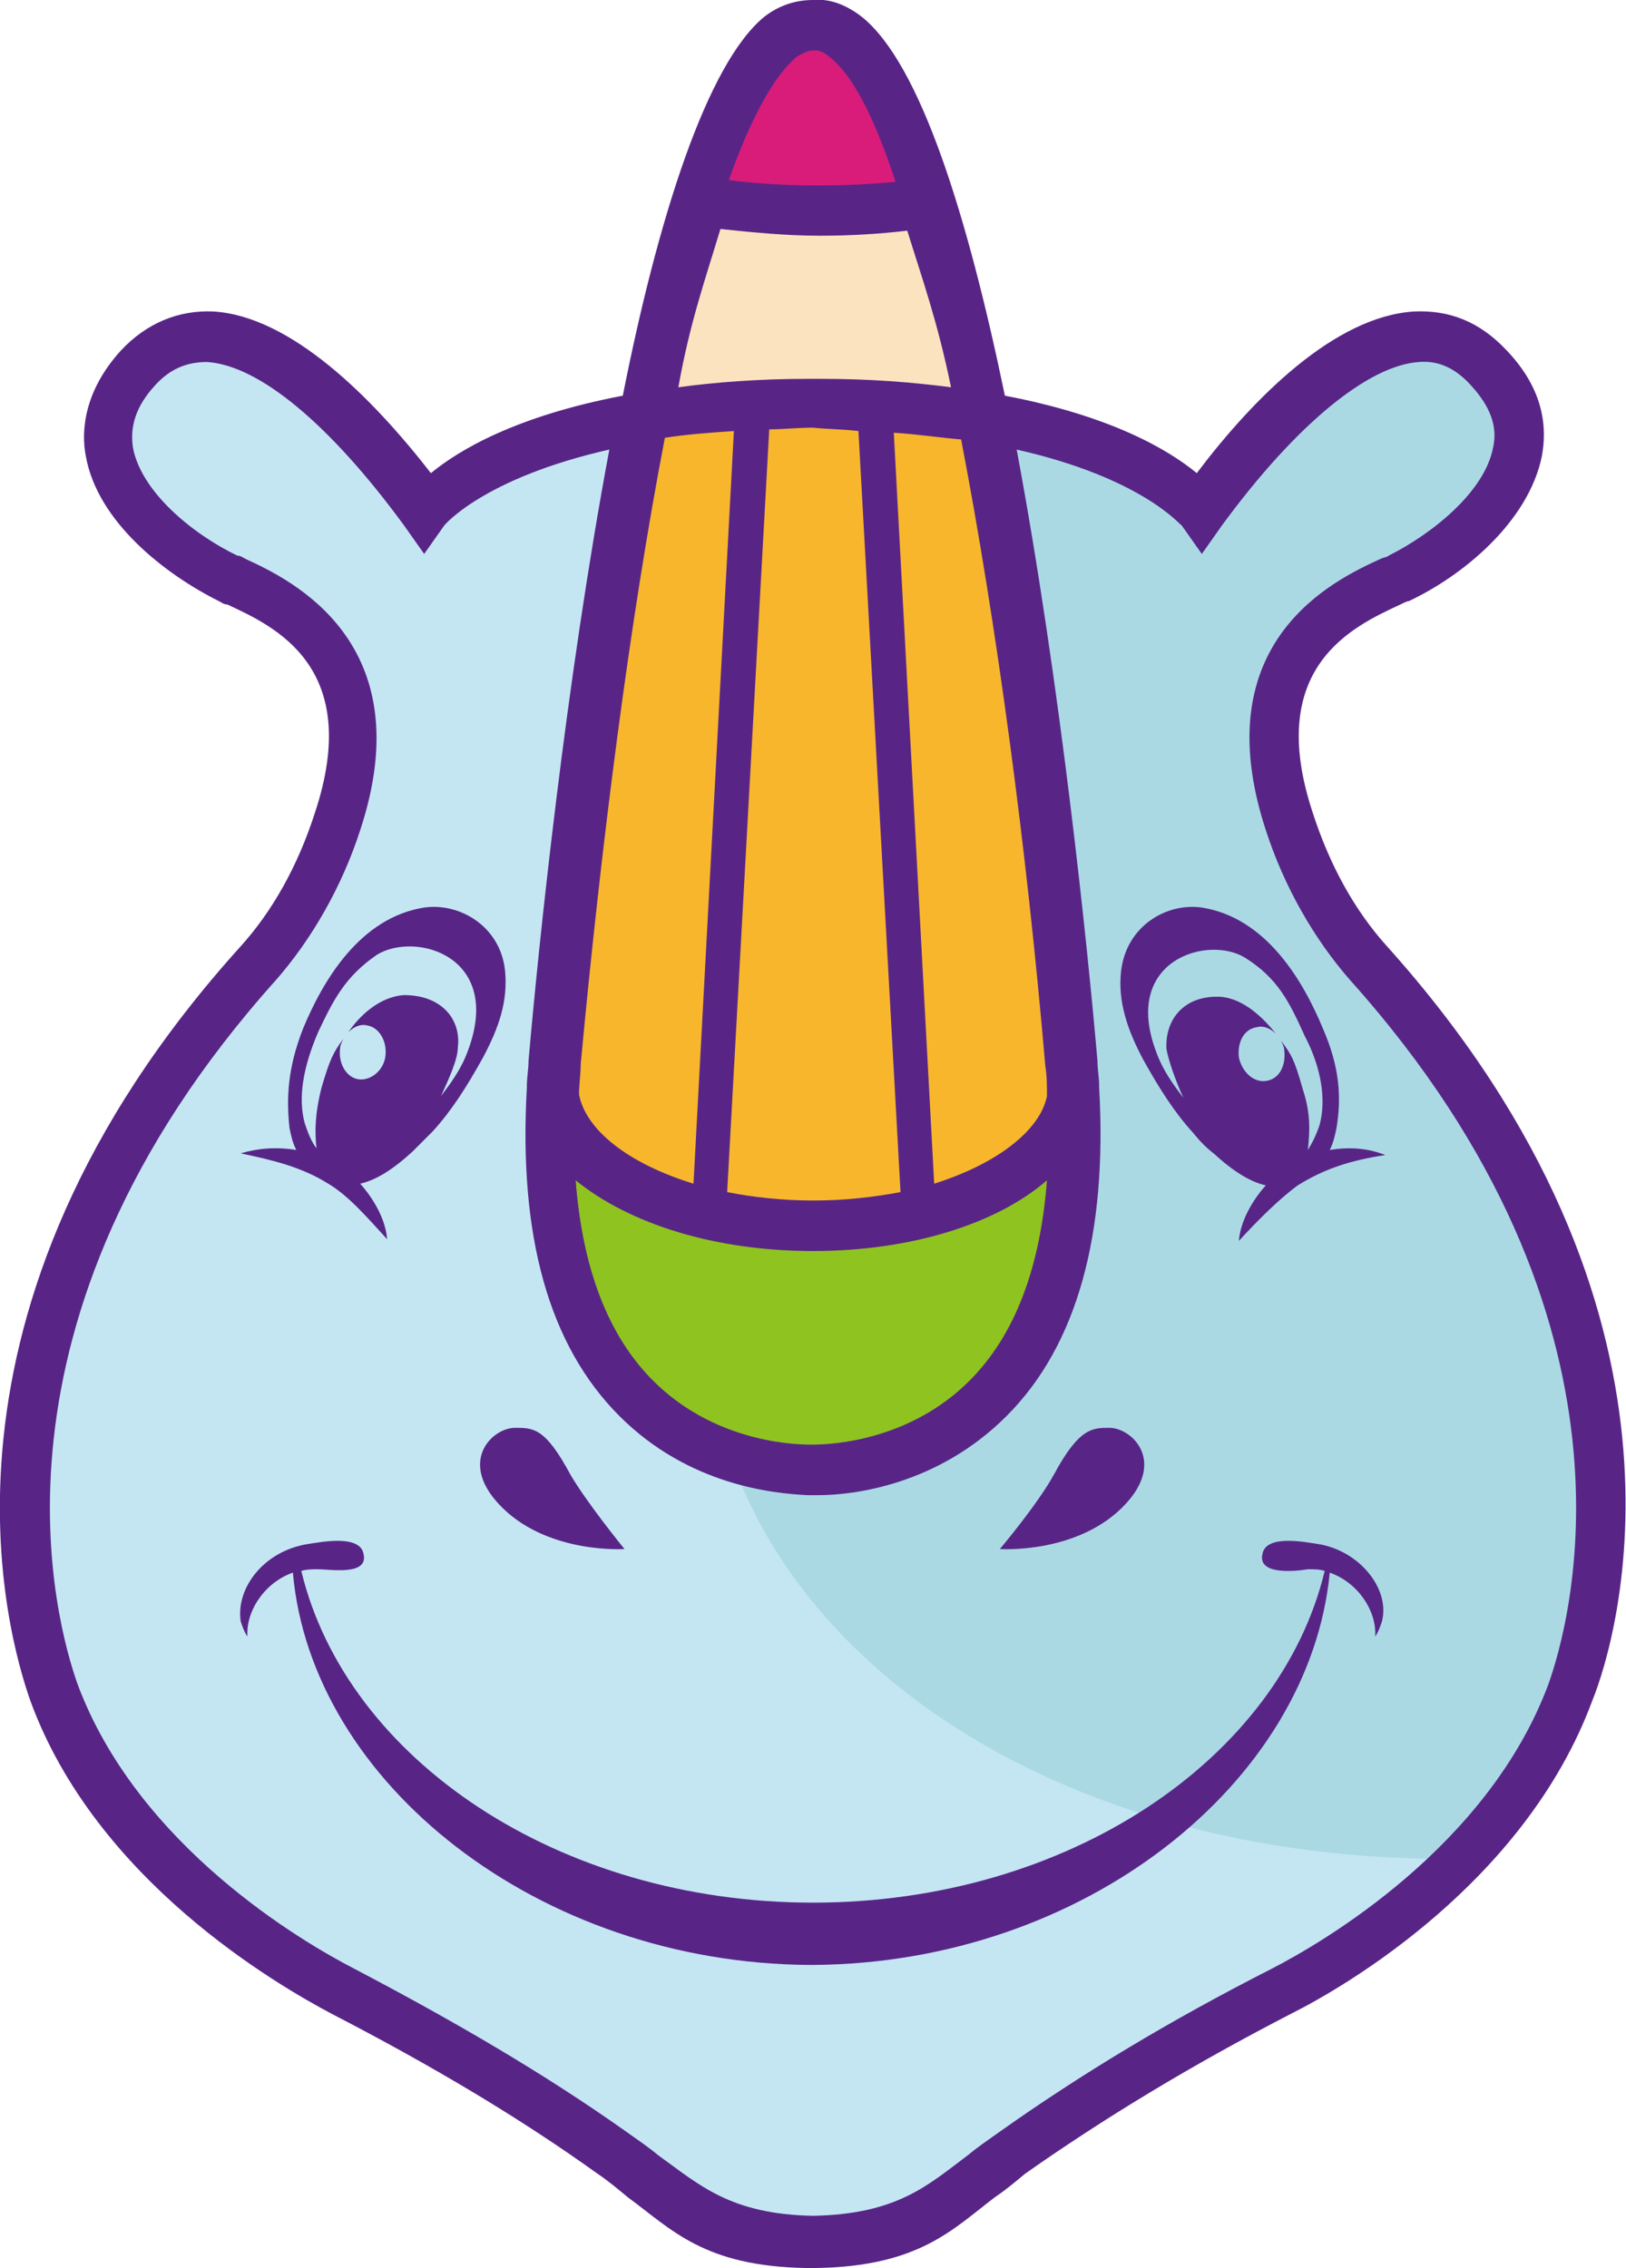 <!-- Generator: Adobe Illustrator 24.1.0, SVG Export Plug-In  -->
<svg xmlns="http://www.w3.org/2000/svg" xml:space="preserve" width="96.6" height="134.7" viewBox="0,0,96.6,134.7"><style>.st6{fill:#582587}</style><path d="M59.5 24.9s6.9 1.4 9.4 3.5 2.5 1.3 2.5 1.3l8.2-8.5 4.7-1.2 3.8 1.8 1.8 3.1v2.9l-3.3 4-6.2 3.7-3 3.3-2 4 .8 5.1 2.3 5.8 3.7 5.1 4.4 5.8 5.8 11.2 1.8 8.2.7 9.2-4.2 13-10.2 9.3-9.2 5.2-6.3 4-3.8 2.2-3.5 4.2-5.8 1.8h-7.7l-6.5-4.3-10.2-6.2-6.7-3.5-6.7-4.2-7.3-7L2.1 99 .9 89.5 2.6 79 6 69.8 14.3 59l4.7-7.3 1.5-10.5-2.7-4.3-6.8-4-4-4.2-1-3.9 2.3-3.5 5.2-1.3 5.7 3.5 4 4.2 2.2 2.3 4.7-2.8 2.8-1.5 7.6-1.3 8.8-.8 7.2.5 3 .8z" style="fill: rgb(196, 230, 243);"></path><path d="M94.4 84.1c0 18.1-1 20.1-8.5 26.3-25.2 0-43.9-14.2-43.9-32.3s-5.8-56.8 19.2-53.2c1.1.2 6.5 5 10.2 4.9 3.3-.1 6.3-8.2 9.8-8.8 4.9-.9 9.5 2.1 8.4 6.4-1.5 5.4-9.6 7.7-11.2 9.2-4.8 4.6-1.9 9-1 13.5 1.2 6.2 7.5 10.4 9.5 14.7 5.4 11.8 7.5 10.7 7.5 19.3z" style="fill: rgb(170, 217, 228);"></path><path d="M54.9 11.7S53 4.9 51.1 3 47.8.9 45.9 3C44 5.1 42.3 9.7 42 10.7s1.2 1.8 2.3 1.8c1.1 0 6.2.5 7.8.3 1.5-.1 2.8-1.1 2.8-1.1z" style="fill: rgb(217, 28, 121);"></path><path d="M41.3 12s3.6.8 7.6.5 5.8-.8 5.8-.8 2.9 8 3.1 10.1 0 3.1 0 3.1l-19.2-.4L41.3 12z" style="fill: rgb(252, 227, 191);"></path><path d="M37.9 24.5s-4.8 30.4-5 35.4c-.2 5-.3 9.5 6.7 11.6s18.6.8 21.9-2.4 2.3-6.9 2.2-10.1-4.8-32.4-5.3-33.6-6.6-1.8-9.1-1.8-11.4.9-11.4.9z" style="fill: rgb(248, 182, 45);"></path><path d="M33.5 67.3s4.7 6.7 14.8 5.6c10.2-1.1 15.1-6.3 15.1-6.3s.9 6.7-1.6 12-9.1 9.4-15.7 8.6c-6.5-.8-11.1-6.8-11.9-9.3-.8-2.6-2-9.5-2-9.5l1.3-1.1z" style="fill: rgb(143, 195, 31);"></path><path d="M82.4 56.2c-1.9-2.1-3.4-4.8-4.4-7.9-2.9-8.7 2.4-11.1 5.2-12.4.2-.1.4-.2.5-.2 3.2-1.5 7.1-4.7 7.9-8.6.3-1.6.2-3.9-2.1-6.3-1.6-1.7-3.4-2.4-5.5-2.3-4.7.3-9.5 5.1-12.9 9.6-1.7-1.4-5.1-3.4-11.4-4.6-2.2-10.6-5-19.7-8.5-22.5-.9-.7-1.9-1.1-2.9-1-1 0-2 .3-2.9 1C42 3.8 39.1 12.9 37 23.5c-6.3 1.2-9.7 3.2-11.4 4.6-3.5-4.5-8.3-9.3-12.9-9.6-2.1-.1-4 .7-5.5 2.3-2.2 2.4-2.4 4.8-2.1 6.3.7 3.9 4.7 7 7.9 8.6.2.1.3.2.5.2 2.8 1.3 8.1 3.7 5.2 12.4-1 3.1-2.5 5.8-4.4 7.9C-5.3 77.9.5 97.3 1.8 101c3.9 10.7 14.7 16.9 17.9 18.6 6 3.1 11.2 6.2 15.8 9.5.6.4 1.2.9 1.8 1.4 2.6 1.9 4.5 4.1 10.6 4.2h.6c6.1-.1 8.1-2.3 10.6-4.2.6-.4 1.2-.9 1.8-1.4 4.7-3.3 9.8-6.4 15.8-9.5 3.2-1.6 13.9-7.8 17.9-18.6 1.5-3.7 7.3-23.1-12.2-44.8zM47.3 3.4c.6-.4.9-.4 1-.4.1 0 .4-.1 1 .4 1.4 1.1 2.7 3.7 3.9 7.4-3.2.3-6.7.3-9.9-.1 1.3-3.7 2.7-6.2 4-7.3zm-4.5 10.2c1.9.2 3.9.4 5.9.4 1.8 0 3.5-.1 5.2-.3.9 2.9 1.8 5.4 2.6 9.3-2.3-.3-4.8-.5-7.7-.5H48c-2.9 0-5.5.2-7.7.5.7-3.9 1.6-6.4 2.5-9.4zm8.2 12 2.5 45.2c-1.6.3-3.3.5-5.2.5-1.8 0-3.6-.2-5.1-.5l2.5-45.3c.8 0 1.7-.1 2.6-.1 1 .1 1.9.1 2.7.2zm-9.8 44.7c-3.9-1.2-6.4-3.2-6.8-5.3 0-.6.1-1.2.1-1.8 1.2-12.9 2.9-26.3 5-37.2 1.3-.2 2.6-.3 4.1-.4l-2.4 44.7zm7.1 4c5.8 0 10.9-1.6 13.9-4.2-.4 5.2-1.9 9.2-4.6 11.9-3.5 3.5-8 3.8-9.4 3.8-1.4 0-5.9-.3-9.4-3.8-2.7-2.7-4.2-6.7-4.6-11.9 3.2 2.6 8.3 4.2 14.1 4.2zm7.2-4-2.4-44.6c1.5.1 2.8.3 4 .4 2.1 10.9 3.9 24.3 5 37.2.1.6.1 1.2.1 1.8-.4 2-2.9 4-6.7 5.2zM92 100c-3.6 9.7-13.5 15.4-16.4 16.9-6.1 3.1-11.4 6.3-16.2 9.7-.7.5-1.3.9-1.9 1.4-2.4 1.8-4.2 3.5-9.2 3.6-4.9-.1-6.7-1.8-9.2-3.6-.6-.5-1.2-.9-1.9-1.4-4.8-3.4-10.1-6.5-16.2-9.7-2.9-1.5-12.8-7.2-16.4-16.9-1.2-3.4-6.5-21.4 11.8-41.8 2.1-2.4 3.9-5.5 5-8.9 3.7-11.2-4.2-14.9-6.8-16.1-.2-.1-.3-.2-.5-.2-2.7-1.3-5.7-3.8-6.2-6.4-.2-1.3.2-2.5 1.3-3.7.9-1 1.9-1.4 3.1-1.4 3.1.2 7.3 3.7 11.7 9.7l1.2 1.7 1.2-1.7s2.3-2.8 9.8-4.5C33.6 40.6 32 56.1 31.4 63c0 .5-.1 1-.1 1.5v.1c-.5 8.8 1.3 15.3 5.5 19.5 4.1 4.1 9.1 4.6 11.2 4.7H48.6c2.1 0 7.1-.6 11.2-4.7 4.2-4.2 6-10.8 5.5-19.5v-.1c0-.5-.1-1-.1-1.5-.6-6.9-2.2-22.4-4.8-36.3 7.5 1.7 9.7 4.5 9.8 4.5l1.2 1.7 1.2-1.7c4.4-6 8.7-9.5 11.7-9.7 1.2-.1 2.2.4 3.1 1.4 1.1 1.2 1.6 2.4 1.3 3.7-.5 2.6-3.6 5.1-6.2 6.4-.1.1-.3.1-.5.2-2.6 1.2-10.5 4.8-6.8 16.1 1.1 3.4 2.9 6.5 5 8.9C98.5 78.6 93.2 96.6 92 100z" class="st6"></path><path d="M66.6 89.6c2.8-2.7.7-4.8-.7-4.8-1 0-1.8 0-3.3 2.8-1 1.8-3.2 4.4-3.2 4.4s4.4.3 7.2-2.4zM37.1 92s-2.2-2.7-3.2-4.4c-1.5-2.8-2.2-2.8-3.3-2.8-1.4 0-3.5 2.1-.7 4.8s7.2 2.4 7.2 2.4zM79 68.3c.2-.4.3-.8.4-1.3.3-1.8.2-3.6-.8-5.9-1.2-2.9-3.4-6.6-7.2-7.2-2.1-.3-4.5 1.1-4.8 3.8-.2 1.8.4 3.5 1.3 5.2 1 1.8 1.9 3.2 3 4.4.4.5.8.9 1.2 1.2 1.2 1.1 2.2 1.7 3.1 1.9-.8.9-1.5 2.1-1.6 3.3 1.1-1.2 2.4-2.5 3.5-3.3 1.6-1 3.2-1.5 5.2-1.8-1-.4-2.1-.5-3.3-.3zm-.6-1.5c-.2.6-.4 1-.7 1.5.1-1 .2-2.1-.3-3.6-.5-1.8-.7-2.1-1.3-2.9.1.2.2.4.2.6.1.9-.3 1.7-1.1 1.8-.7.1-1.4-.5-1.6-1.4-.1-.9.3-1.7 1.1-1.8.4-.1.8.1 1.1.4-.7-.9-1.9-2.1-3.3-2.2-2.2-.1-3.3 1.4-3.2 3.1.1.6.5 1.8 1 2.9-.6-.8-1.2-1.6-1.6-2.7-2.1-5.5 3.1-7 5.3-5.6 1.9 1.2 2.6 2.6 3.5 4.6 1 1.9 1.3 3.8.9 5.3zM25.2 53.9c-3.8.6-6 4.3-7.2 7.2-.9 2.3-1 4.1-.8 5.9.1.5.2.9.4 1.3-1.2-.2-2.3-.1-3.3.2 1.9.4 3.6.8 5.2 1.8 1.2.7 2.4 2.1 3.5 3.3-.1-1.2-.8-2.4-1.6-3.3.9-.2 1.9-.8 3.1-1.9l1.2-1.2c1.1-1.2 2-2.6 3-4.4.9-1.7 1.5-3.3 1.3-5.2-.3-2.6-2.7-4-4.8-3.7zm2.6 8.5c-.4 1.1-1 1.9-1.6 2.7.5-1.1 1-2.2 1-2.9.2-1.6-.9-3.1-3.2-3.1-1.5.1-2.7 1.3-3.3 2.2.3-.3.7-.5 1.1-.4.7.1 1.2.9 1.1 1.8-.1.9-.9 1.5-1.6 1.4-.7-.1-1.2-.9-1.1-1.8 0-.2.1-.4.2-.6-.6.8-.8 1.2-1.3 2.9-.4 1.6-.4 2.6-.3 3.6-.3-.4-.5-.9-.7-1.5-.4-1.5-.1-3.3.8-5.4.9-1.9 1.6-3.3 3.5-4.6 2.3-1.4 7.5.1 5.4 5.7z" class="st6"></path><path d="M78.3 91.7c-.7-.1-3.1-.6-3.3.6-.3 1.3 2.1 1 2.7.9.4 0 .7 0 1 .1C76 104.5 63.4 113 48.3 113c-15.1 0-27.7-8.5-30.4-19.7.3-.1.7-.1 1-.1.7 0 3 .4 2.7-.9-.2-1.2-2.6-.7-3.3-.6-2.6.4-4.3 2.6-4 4.6.1.3.2.6.4.9-.1-1.5 1-3.2 2.7-3.8 1.1 12.5 14.6 23.2 30.7 23.3h.2c16.1-.1 29.5-10.8 30.7-23.3 1.7.6 2.8 2.3 2.7 3.8.2-.3.3-.6.4-.9.5-1.9-1.3-4.2-3.8-4.6z" class="st6"></path></svg>
